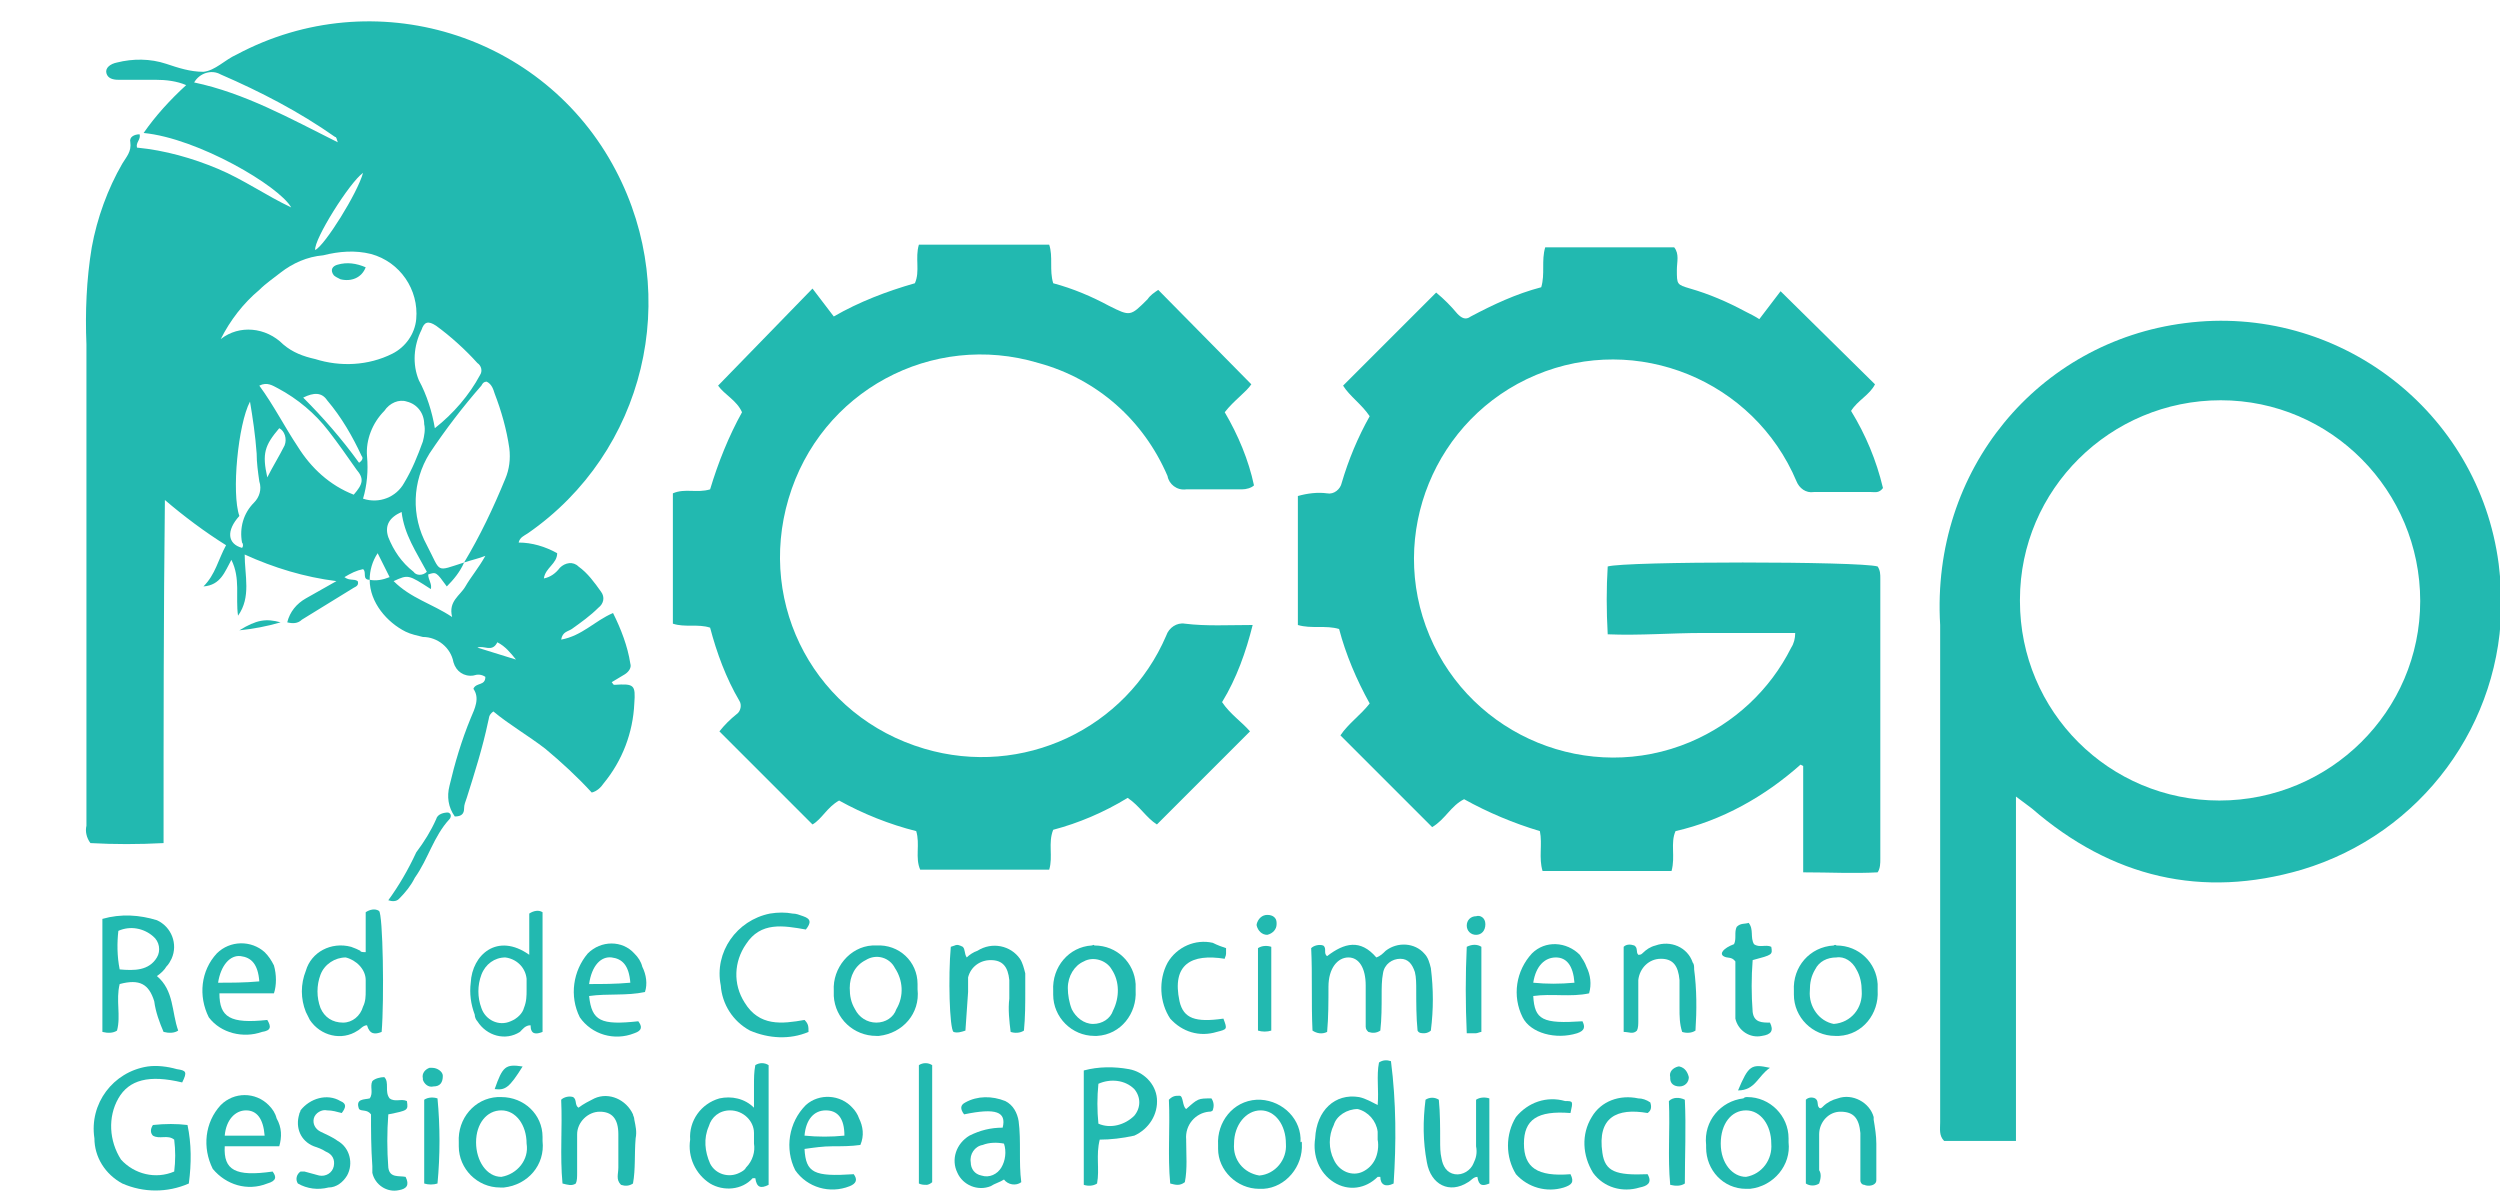 <?xml version="1.0" encoding="utf-8"?>
<!-- Generator: Adobe Illustrator 21.1.0, SVG Export Plug-In . SVG Version: 6.00 Build 0)  -->
<svg version="1.1" id="Capa_1" xmlns="http://www.w3.org/2000/svg" xmlns:xlink="http://www.w3.org/1999/xlink" x="0px" y="0px"
	 viewBox="0 0 188 89.8" style="enable-background:new 0 0 188 89.8;" xml:space="preserve">
<style type="text/css">
	.st0{opacity:0.9;}
	.st1{fill:#0AB1A7;}
</style>
<title>asset-logos-svg</title>
<g class="st0">
	<path class="st1" d="M27.8,43.6c-0.6,0-0.2-0.6-0.5-0.8c-0.5,0.1-0.9,0.3-1.4,0.6c0.4,0.3,0.7,0.1,1,0.3c0.1,0.3-0.1,0.4-0.3,0.5
		c-1.3,0.8-2.6,1.6-3.9,2.4c-0.3,0.3-0.7,0.3-1.1,0.2c0.2-0.8,0.7-1.4,1.4-1.8c0.7-0.4,1.4-0.8,2.3-1.3c-2.4-0.3-4.7-1-6.9-2
		c0,1.6,0.5,3.2-0.5,4.6c-0.2-1.4,0.2-2.8-0.5-4.2c-0.5,0.9-0.8,1.9-2.1,2c0.9-0.9,1.1-2,1.7-3.1c-1.6-1-3.2-2.2-4.6-3.4
		c-0.1,8.6-0.1,17.2-0.1,25.8c-1.9,0.1-3.7,0.1-5.5,0c-0.3-0.4-0.4-0.9-0.3-1.3c0-12.1,0-24.1,0-36.2c-0.1-2.4,0-4.9,0.4-7.3
		c0.4-2.2,1.2-4.4,2.3-6.3c0.3-0.5,0.7-0.9,0.6-1.6c-0.1-0.4,0.3-0.6,0.7-0.6c0.1,0.4-0.3,0.6-0.2,1c2.1,0.2,4.2,0.8,6.1,1.6
		c1.9,0.8,3.6,2,5.5,2.9c-0.9-1.6-7-5.2-11.1-5.6c0.9-1.3,2-2.5,3.2-3.6C13.3,6.1,12.5,6,11.7,6c-0.9,0-1.9,0-2.8,0
		C8.5,6,8.1,5.9,8,5.5s0.3-0.7,0.8-0.8c1.2-0.3,2.5-0.3,3.7,0.1c0.9,0.3,1.8,0.6,2.8,0.6c0.9-0.1,1.6-0.9,2.5-1.3
		c10.3-5.5,23.1-1.6,28.5,8.7c5,9.5,2.2,21.2-6.6,27.3c-0.3,0.2-0.6,0.3-0.7,0.7c1,0,2,0.3,2.9,0.8c0,0.8-0.9,1.1-1,1.9
		c0.5-0.1,0.9-0.4,1.2-0.8c0.4-0.4,1-0.5,1.4-0.1l0,0c0.7,0.5,1.2,1.2,1.7,1.9c0.3,0.4,0.2,0.9-0.2,1.2c-0.6,0.6-1.3,1.1-2,1.6
		c-0.3,0.2-0.7,0.2-0.8,0.8c1.6-0.3,2.5-1.4,3.9-2c0.6,1.2,1.1,2.5,1.3,3.8c0.1,0.3-0.1,0.6-0.4,0.8l-1,0.6c0.1,0.1,0.1,0.2,0.2,0.2
		c1.5-0.1,1.6,0,1.5,1.4c-0.1,2.2-0.9,4.3-2.3,6c-0.2,0.3-0.5,0.6-0.9,0.7c-1.1-1.2-2.3-2.3-3.5-3.3c-1.3-1-2.7-1.8-3.9-2.8
		c-0.4,0.3-0.3,0.5-0.4,0.8c-0.4,1.9-1,3.8-1.6,5.7c-0.1,0.3-0.2,0.5-0.2,0.8c0,0.4-0.2,0.6-0.7,0.6c-0.5-0.7-0.6-1.5-0.4-2.3
		c0.4-1.7,0.9-3.4,1.6-5.1c0.3-0.7,0.7-1.5,0.2-2.2c0.2-0.5,0.9-0.2,0.9-0.9c-0.3-0.2-0.6-0.2-0.9-0.1c-0.7,0.1-1.3-0.3-1.5-1l0,0
		c-0.2-1.1-1.2-1.9-2.3-1.9c-0.4-0.1-0.9-0.2-1.3-0.4C29.1,46.8,27.8,45.3,27.8,43.6c0.5,0.1,1,0,1.5-0.2l-0.9-1.8
		C28,42.2,27.8,42.9,27.8,43.6z M34.9,42.3c-0.3,0.7-0.8,1.3-1.3,1.8c-0.8-1.1-0.8-1.1-1.4-0.9c0,0.4,0.3,0.7,0.2,1.1
		c-1.7-1.1-1.7-1.1-2.8-0.6c1.3,1.3,2.9,1.7,4.4,2.7c-0.3-1.2,0.6-1.6,1-2.3s1-1.4,1.5-2.3C36,42,35.5,42.1,34.9,42.3
		c1.2-2,2.2-4.1,3.1-6.3c0.3-0.7,0.4-1.5,0.3-2.3c-0.2-1.4-0.6-2.8-1.1-4.1c-0.1-0.3-0.2-0.7-0.6-0.9c-0.2,0-0.3,0.1-0.4,0.3
		c-1.4,1.6-2.7,3.3-3.9,5.1c-1.3,2.1-1.4,4.7-0.2,6.9C33.2,43.1,32.7,43,34.9,42.3L34.9,42.3z M16.6,25.5c1.4-1.1,3.4-0.9,4.7,0.4
		c0.7,0.6,1.5,0.9,2.4,1.1c1.9,0.6,4,0.5,5.8-0.4c1-0.5,1.7-1.5,1.8-2.6c0.2-2.2-1.2-4.3-3.4-4.9c-1.2-0.3-2.4-0.2-3.6,0.1
		c-1.2,0.1-2.3,0.6-3.2,1.3c-0.5,0.4-1.1,0.8-1.6,1.3C18.3,22.8,17.3,24.1,16.6,25.5L16.6,25.5z M27.3,37.5c1.2,0.4,2.5-0.1,3.1-1.2
		c0.6-1,1-2,1.4-3.1c0.1-0.4,0.2-0.9,0.1-1.3c0-0.8-0.5-1.5-1.3-1.7c-0.6-0.2-1.3,0.1-1.7,0.7c-0.9,0.9-1.4,2.2-1.3,3.4
		C27.7,35.4,27.6,36.5,27.3,37.5L27.3,37.5z M32.7,32.2c1.4-1.1,2.6-2.5,3.4-4c0.2-0.3,0.1-0.7-0.2-0.9c-0.9-1-2-2-3.1-2.8
		c-0.6-0.4-0.9-0.3-1.1,0.3c-0.6,1.2-0.7,2.6-0.2,3.8C32.1,29.7,32.5,31,32.7,32.2L32.7,32.2z M26.6,37.2c0.7-0.8,0.8-1.2,0.2-1.9
		c-0.7-1-1.4-2-2.1-2.9c-1-1.3-2.3-2.4-3.8-3.2c-0.4-0.2-0.8-0.5-1.4-0.2c1.1,1.5,1.9,3.1,2.9,4.6C23.4,35.2,24.8,36.5,26.6,37.2
		L26.6,37.2z M18.8,30.2c-0.9,1.7-1.4,6.9-0.8,8.6c-1,1.1-0.9,2.1,0.2,2.4c0.1-0.1,0.1-0.3,0-0.4c-0.2-1.1,0.1-2.2,0.9-3
		c0.4-0.4,0.6-1,0.4-1.6c-0.1-0.7-0.2-1.4-0.2-2.1C19.2,32.7,19,31.4,18.8,30.2L18.8,30.2z M25.4,10.7c-0.1-0.3-0.1-0.4-0.2-0.4
		c-2.7-1.9-5.6-3.4-8.6-4.7c-0.7-0.4-1.6-0.1-2,0.6C18.4,7,21.8,8.9,25.4,10.7L25.4,10.7z M32.1,43c-0.8-1.5-1.7-2.8-1.9-4.5
		c-0.9,0.4-1.3,1-1,1.9c0.4,1,1,1.9,1.9,2.6C31.3,43.3,31.8,43.3,32.1,43z M22.8,29.9c1.5,1.5,2.9,3.1,4.2,4.9
		c0.3-0.2,0.3-0.4,0.2-0.5c-0.7-1.5-1.5-2.9-2.6-4.2C24.2,29.5,23.6,29.5,22.8,29.9L22.8,29.9z M27.3,13c-1,0.7-3.7,5-3.6,5.8
		C24.4,18.5,26.9,14.5,27.3,13z M20.1,35.9c0.4-0.8,0.9-1.6,1.3-2.4c0.2-0.5,0-1.1-0.4-1.3C19.9,33.5,19.7,34.1,20.1,35.9L20.1,35.9
		z M35.9,48.7l2.9,0.9c-0.4-0.5-0.8-1-1.4-1.3C37,49.1,36.4,48.5,35.9,48.7L35.9,48.7z"/>
	<path class="st1" d="M120.9,47.7c-0.1-1.8-0.1-3.5,0-5.1c1.3-0.4,19-0.4,20.3,0c0.2,0.3,0.2,0.6,0.2,0.9v21.1c0,0.3,0,0.7-0.2,1
		c-1.8,0.1-3.6,0-5.6,0v-8l-0.2-0.1c-2.7,2.4-5.9,4.2-9.4,5c-0.4,0.9,0,1.9-0.3,3H116c-0.3-1,0-2-0.2-3c-2-0.6-3.9-1.4-5.7-2.4
		c-1,0.5-1.4,1.5-2.4,2.1l-6.9-6.9c0.6-0.9,1.5-1.5,2.2-2.4c-1-1.8-1.8-3.7-2.3-5.6c-1-0.3-2.1,0-3.1-0.3v-9.7
		c0.7-0.2,1.5-0.3,2.2-0.2c0.5,0.1,1-0.3,1.1-0.8c0.5-1.7,1.2-3.4,2.1-5c-0.6-0.9-1.5-1.5-2-2.3l7-7c0.6,0.5,1.1,1,1.6,1.6
		c0.3,0.3,0.6,0.5,1,0.2c1.7-0.9,3.4-1.7,5.3-2.2c0.3-1,0-2,0.3-3h9.7c0.4,0.5,0.2,1.1,0.2,1.7c0,1.1,0,1.1,1,1.4
		c1.4,0.4,2.8,1,4.1,1.7c0.4,0.2,0.8,0.4,1.1,0.6l1.6-2.1l7.1,7c-0.4,0.8-1.3,1.2-1.8,2c1.1,1.8,1.9,3.7,2.4,5.8
		c-0.3,0.4-0.6,0.3-0.9,0.3c-1.4,0-2.9,0-4.3,0c-0.6,0.1-1.1-0.3-1.3-0.8c-3.2-7.6-12-11.2-19.6-8s-11.2,12-8,19.6s12,11.2,19.6,8
		c3.3-1.4,6-3.9,7.6-7.1c0.2-0.3,0.3-0.7,0.3-1.1c-2.3,0-4.7,0-7,0S123.3,47.8,120.9,47.7z"/>
	<path class="st1" d="M151.6,59.9v25.9h-5.4c-0.4-0.4-0.3-0.9-0.3-1.4V48.8c0-0.6,0-1.2,0-1.8c-0.7-11.7,7.4-21.3,18.4-22.7
		c11.5-1.5,22.1,6.6,23.6,18.1c0.1,0.9,0.2,1.8,0.2,2.7c0.1,9.3-6,17.6-15,20.3c-7.5,2.2-14.3,0.6-20.3-4.6
		C152.4,60.5,152,60.2,151.6,59.9z M166.9,60.2c8.3,0,15.1-6.7,15.1-15s-6.7-15.1-15-15.1s-15.1,6.7-15.1,15v0.1
		C151.9,53.5,158.6,60.2,166.9,60.2z"/>
	<path class="st1" d="M94.2,47c-0.5,2-1.2,4-2.3,5.8c0.6,0.9,1.5,1.5,2.1,2.2l-7,7c-0.8-0.5-1.3-1.4-2.2-2c-1.8,1.1-3.7,1.9-5.6,2.4
		c-0.4,1,0,2-0.3,3h-9.7c-0.4-0.9,0-1.9-0.3-2.9c-2-0.5-4-1.3-5.8-2.3c-0.9,0.5-1.3,1.4-2,1.8l-7-7c0.4-0.5,0.8-0.9,1.3-1.3
		c0.3-0.2,0.4-0.7,0.2-1c-1-1.7-1.7-3.6-2.2-5.5c-0.9-0.3-1.9,0-2.8-0.3v-9.8c0.9-0.4,1.8,0,2.8-0.3c0.6-2,1.4-4,2.4-5.8
		c-0.4-0.9-1.3-1.3-1.8-2l7.1-7.3l1.6,2.1c1.9-1.1,4-1.9,6.1-2.5c0.4-0.9,0-1.9,0.3-2.9h9.8c0.3,0.9,0,1.9,0.3,2.9
		c1.5,0.4,2.9,1,4.2,1.7c1.6,0.8,1.6,0.8,2.9-0.5c0.2-0.3,0.5-0.5,0.8-0.7l7,7.1c-0.4,0.6-1.3,1.2-2,2.1c1,1.7,1.8,3.6,2.2,5.5
		c-0.2,0.2-0.6,0.3-0.9,0.3c-1.4,0-2.8,0-4.2,0c-0.7,0.1-1.3-0.4-1.4-1c-1.8-4.2-5.3-7.3-9.7-8.5c-8-2.4-16.4,2.1-18.8,10.2
		s2.1,16.4,10.2,18.8c7.4,2.2,15.2-1.5,18.2-8.5c0.2-0.6,0.8-1,1.4-0.9C90.7,47.1,92.4,47,94.2,47z"/>
	<path class="st1" d="M99.8,77.6c-0.4,0.2-0.8,0.1-1.1-0.1c-0.1-2.1,0-4.2-0.1-6.2c0.2-0.2,0.6-0.3,0.9-0.2c0.3,0.2,0,0.6,0.3,0.8
		c1.3-1,2.5-1.3,3.7,0.1c0.3-0.1,0.5-0.3,0.7-0.5c0.9-0.7,2.2-0.6,2.9,0.2c0.3,0.3,0.4,0.7,0.5,1.1c0.2,1.6,0.2,3.1,0,4.7
		c-0.1,0.1-0.3,0.2-0.5,0.2s-0.4,0-0.5-0.2c-0.1-1-0.1-2.1-0.1-3.1c0-0.4,0-0.9-0.1-1.3c-0.2-0.6-0.5-1-1.1-1s-1.2,0.4-1.3,1.1
		c-0.1,0.5-0.1,1.1-0.1,1.6c0,0.9,0,1.8-0.1,2.7c-0.3,0.2-0.6,0.2-0.9,0.1c-0.1-0.1-0.2-0.2-0.2-0.4c0-1,0-2.1,0-3.1
		c0-1.3-0.5-2.1-1.3-2.1s-1.5,0.8-1.5,2.2C99.9,75.3,99.9,76.5,99.8,77.6z"/>
	<path class="st1" d="M13.7,81.4c-2.5-0.6-4-0.2-4.8,1.2c-0.8,1.4-0.7,3.2,0.2,4.6c1,1.1,2.6,1.5,4,0.9c0.1-0.8,0.1-1.6,0-2.4
		c-0.5-0.4-1.1,0-1.6-0.3c-0.2-0.2-0.2-0.5,0-0.8c0.9-0.1,1.8-0.1,2.6,0c0.3,1.4,0.3,2.9,0.1,4.4c-1.6,0.7-3.4,0.7-5,0
		c-1.3-0.7-2.1-2-2.1-3.4c-0.4-2.6,1.4-5,4-5.4l0,0c0.7-0.1,1.5,0,2.2,0.2C14,80.5,14.1,80.6,13.7,81.4z"/>
	<path class="st1" d="M11.8,73.4c1.3,1.1,1.1,2.7,1.6,4.1c-0.3,0.2-0.7,0.2-1.1,0.1c-0.3-0.7-0.6-1.5-0.7-2.3
		C11.2,74,10.5,73.6,9,74c-0.3,1.2,0.1,2.4-0.2,3.5c-0.3,0.2-0.7,0.2-1.1,0.1v-8.5c1.4-0.4,2.8-0.3,4.1,0.1c1.1,0.5,1.6,1.8,1.1,2.9
		c-0.1,0.2-0.2,0.4-0.4,0.6C12.4,72.9,12.1,73.2,11.8,73.4z M9,72.9c1.1,0.1,2.2,0.1,2.8-0.9c0.3-0.5,0.2-1.2-0.3-1.6
		c-0.7-0.6-1.7-0.8-2.6-0.4C8.8,70.9,8.8,71.9,9,72.9L9,72.9z"/>
	<path class="st1" d="M39.8,71.8v-3.1c0.3-0.2,0.7-0.3,1-0.1v9c-0.5,0.2-0.9,0.2-0.9-0.5c-0.4,0-0.6,0.3-0.8,0.5
		c-1.1,0.7-2.5,0.3-3.2-0.8c-0.1-0.1-0.2-0.3-0.2-0.5c-0.3-0.8-0.4-1.6-0.3-2.4C35.5,71.8,37.4,70.1,39.8,71.8z M39.6,74.4
		c0-0.3,0-0.5,0-0.8c-0.1-0.9-0.8-1.5-1.6-1.6c-0.8,0-1.5,0.5-1.8,1.3s-0.3,1.7,0,2.5c0.3,0.9,1.3,1.4,2.2,1c0.5-0.2,0.9-0.6,1-1
		C39.6,75.3,39.6,74.9,39.6,74.4L39.6,74.4z"/>
	<path class="st1" d="M104.8,89c-0.6,0.3-1,0.1-1-0.5h-0.2c-0.9,0.9-2.2,1.1-3.3,0.4c-1.1-0.7-1.6-2-1.4-3.3
		c0.1-2.1,1.5-3.4,3.3-3.1c0.5,0.1,1,0.4,1.4,0.6c0.1-1.1-0.1-2.2,0.1-3.2c0.3-0.2,0.6-0.2,0.9-0.1C105,82.9,105,86,104.8,89z
		 M103.6,85.7c0-0.2,0-0.4,0-0.6c-0.1-0.8-0.7-1.5-1.5-1.7c-0.8,0-1.6,0.5-1.8,1.2c-0.4,0.8-0.4,1.8,0,2.6c0.4,0.9,1.4,1.3,2.2,0.9
		c0.4-0.2,0.7-0.5,0.9-0.9C103.6,86.8,103.7,86.2,103.6,85.7L103.6,85.7z"/>
	<path class="st1" d="M27.5,71.6v-3c0.3-0.2,0.7-0.3,1-0.1c0.3,0.2,0.4,6.7,0.2,9.1c-0.5,0.2-0.9,0.2-1.1-0.5
		c-0.3,0-0.5,0.3-0.7,0.4c-1.2,0.8-2.8,0.4-3.6-0.8c-0.1-0.2-0.2-0.4-0.3-0.6c-0.4-1-0.4-2.1,0-3.1c0.4-1.4,1.9-2.2,3.4-1.8
		c0.3,0.1,0.5,0.2,0.7,0.3C27.1,71.6,27.3,71.6,27.5,71.6z M27.5,74.5c0-0.3,0-0.5,0-0.8c0-0.8-0.7-1.5-1.5-1.7
		c-0.8,0-1.6,0.5-1.9,1.3c-0.3,0.8-0.3,1.7,0,2.5c0.3,0.7,0.9,1.1,1.7,1.1c0.7,0,1.3-0.5,1.5-1.2C27.5,75.3,27.5,74.9,27.5,74.5
		L27.5,74.5z"/>
	<path class="st1" d="M56.7,83.3c0-0.7,0-1.2,0-1.7s0-1,0.1-1.5c0.3-0.2,0.7-0.2,1,0v9c-0.6,0.3-0.9,0.2-1-0.5c-0.1,0-0.2,0-0.2,0
		c-0.8,0.9-2.2,1-3.2,0.4c-1.1-0.7-1.7-2-1.5-3.3c-0.1-1.4,0.8-2.7,2.2-3.1C55,82.4,56,82.6,56.7,83.3z M56.7,86c0-0.3,0-0.5,0-0.8
		c0-0.9-0.8-1.7-1.8-1.7c-0.8,0-1.4,0.5-1.6,1.2c-0.4,0.9-0.3,1.9,0.1,2.8c0.4,0.8,1.4,1.1,2.2,0.7l0,0c0.2-0.1,0.4-0.2,0.5-0.4
		C56.6,87.3,56.8,86.6,56.7,86L56.7,86z"/>
	<path class="st1" d="M82.7,85.7c-0.3,1.2,0,2.2-0.2,3.3c-0.3,0.2-0.7,0.2-1,0.1v-8.6c1.1-0.3,2.3-0.3,3.4-0.1
		c1.1,0.2,2,1.1,2.1,2.2c0.1,1.2-0.6,2.3-1.7,2.8C84.4,85.6,83.5,85.7,82.7,85.7z M82.6,84.5c0.9,0.4,2,0.1,2.7-0.6
		c0.5-0.6,0.5-1.4,0-2c-0.7-0.7-1.8-0.8-2.7-0.4C82.5,82.5,82.5,83.5,82.6,84.5L82.6,84.5z"/>
	<path class="st1" d="M60.6,69.9c-1.7-0.3-3.4-0.6-4.5,1.1c-0.9,1.3-1,3-0.1,4.4c1.1,1.8,2.8,1.6,4.5,1.3c0.3,0.3,0.3,0.5,0.3,0.9
		c-1.4,0.6-3,0.5-4.4-0.1c-1.3-0.7-2.1-2-2.2-3.4c-0.5-2.5,1.2-4.9,3.7-5.4c0.6-0.1,1.2-0.1,1.7,0c0.3,0,0.5,0.1,0.8,0.2
		C61,69.1,61,69.4,60.6,69.9z"/>
	<path class="st1" d="M82.3,71.1c1.7,0,3,1.3,3.1,2.9c0,0.2,0,0.3,0,0.5c0.1,1.7-1.1,3.3-2.9,3.4c-0.1,0-0.2,0-0.2,0
		c-1.7,0-3.1-1.4-3.1-3.1c0-0.1,0-0.2,0-0.3c-0.1-1.8,1.2-3.3,2.9-3.4C82.2,71.1,82.2,71,82.3,71.1z M80.3,74.3
		c0,0.5,0.1,1.1,0.3,1.6c0.3,0.6,0.9,1.1,1.6,1.1c0.7,0,1.3-0.4,1.5-1c0.5-1,0.5-2.2-0.1-3.1c-0.4-0.7-1.4-1-2.1-0.6
		C80.8,72.6,80.3,73.4,80.3,74.3L80.3,74.3z"/>
	<path class="st1" d="M65.9,71.1C67.6,71,69,72.3,69,74c0,0.1,0,0.3,0,0.4c0.2,1.8-1.1,3.3-2.9,3.5c-0.1,0-0.1,0-0.2,0
		c-1.7,0-3.1-1.3-3.2-3c0-0.1,0-0.2,0-0.4c-0.1-1.7,1.2-3.3,2.9-3.4C65.7,71.1,65.8,71.1,65.9,71.1z M63.9,74.3
		c0,0.6,0.1,1.1,0.4,1.6c0.3,0.6,0.9,1,1.6,1c0.7,0,1.3-0.4,1.5-1c0.6-1,0.5-2.2-0.1-3.1c-0.4-0.8-1.4-1.1-2.2-0.6l0,0
		C64.3,72.6,63.9,73.4,63.9,74.3L63.9,74.3z"/>
	<path class="st1" d="M97.9,86c0.1,1.7-1.2,3.3-2.9,3.4c-0.1,0-0.2,0-0.3,0c-1.7,0-3.1-1.4-3.1-3c0-0.1,0-0.2,0-0.3
		c-0.1-1.7,1.1-3.3,2.9-3.4c0.1,0,0.2,0,0.3,0c1.7,0.1,3.1,1.5,3,3.2C97.9,85.8,97.9,85.9,97.9,86z M96.7,86c0-1.4-0.8-2.5-1.9-2.5
		s-2,1.1-2,2.5c-0.1,1.2,0.7,2.2,1.9,2.4C95.9,88.3,96.8,87.2,96.7,86z"/>
	<path class="st1" d="M138.1,71.1c1.7,0,3,1.3,3.1,2.9c0,0.2,0,0.3,0,0.5c0.1,1.7-1.1,3.3-2.9,3.4c-0.1,0-0.2,0-0.3,0
		c-1.7,0-3.1-1.4-3.1-3.1c0-0.1,0-0.2,0-0.3c-0.1-1.8,1.2-3.3,3-3.4C137.9,71.1,138,71,138.1,71.1z M140,74.5c0-0.5-0.1-1.1-0.4-1.6
		c-0.3-0.6-0.9-1-1.5-0.9c-0.7,0-1.3,0.3-1.6,0.9c-0.3,0.5-0.4,1-0.4,1.6c-0.1,1.2,0.7,2.3,1.8,2.5C139.2,76.9,140.1,75.8,140,74.5
		L140,74.5z"/>
	<path class="st1" d="M107.2,82.7c0.3-0.2,0.7-0.2,1,0c0.1,1,0.1,2.1,0.1,3.1c0,0.4,0,0.9,0.1,1.3c0.1,0.6,0.4,1.1,1,1.2
		s1.2-0.3,1.4-0.8c0.2-0.4,0.3-0.8,0.2-1.3v-3.5c0.3-0.2,0.7-0.2,1-0.1V89c-0.5,0.2-0.8,0.2-0.9-0.5c-0.3,0-0.5,0.3-0.7,0.4
		c-1.4,0.9-2.8,0.2-3.1-1.5C107,85.8,107,84.3,107.2,82.7z"/>
	<path class="st1" d="M37.7,82.5c1.7,0,3.1,1.3,3.1,3c0,0.1,0,0.2,0,0.3c0.2,1.8-1.1,3.3-2.9,3.5c-0.1,0-0.2,0-0.3,0
		c-1.7,0-3.1-1.4-3.1-3.1c0-0.1,0-0.2,0-0.3c-0.1-1.8,1.2-3.3,2.9-3.4C37.6,82.5,37.7,82.5,37.7,82.5z M39.6,86
		c0-1.4-0.8-2.5-1.9-2.5s-1.9,1-1.9,2.4s0.8,2.6,1.9,2.6C38.9,88.3,39.8,87.2,39.6,86L39.6,86z"/>
	<path class="st1" d="M131.4,82.5c1.7,0,3.1,1.4,3.1,3.1c0,0.1,0,0.2,0,0.3c0.2,1.7-1.1,3.3-2.9,3.5c-0.1,0-0.2,0-0.3,0
		c-1.7,0-3-1.4-3-3.1c0-0.1,0-0.1,0-0.2c-0.2-1.8,1.1-3.3,2.8-3.5C131.2,82.5,131.3,82.5,131.4,82.5z M133.2,86
		c0-1.4-0.8-2.5-1.9-2.5s-1.9,1-1.9,2.5s0.9,2.5,1.9,2.5C132.5,88.3,133.3,87.2,133.2,86z"/>
	<path class="st1" d="M72.5,83.8c-0.3-0.4-0.3-0.7,0.1-0.9c0.9-0.5,2-0.5,3-0.1c0.6,0.3,0.9,0.9,1,1.5c0.2,1.5,0,3.1,0.2,4.6
		c-0.4,0.3-1,0.2-1.3-0.2l0,0c-0.3,0.2-0.7,0.3-1,0.5c-1,0.4-2.1-0.1-2.5-1c-0.5-1-0.1-2.2,0.9-2.8c0.8-0.4,1.6-0.6,2.5-0.6
		C75.7,83.6,74.9,83.3,72.5,83.8z M75.5,86c-0.5-0.1-1.1-0.1-1.6,0.1c-0.6,0.1-1,0.7-0.9,1.3c0,0.5,0.3,0.9,0.8,1
		c0.6,0.2,1.2-0.1,1.5-0.6S75.7,86.6,75.5,86L75.5,86z"/>
	<path class="st1" d="M122.1,71.2c0.2-0.2,0.5-0.2,0.8-0.1c0.3,0.2,0.1,0.5,0.3,0.7c0.1,0,0.2,0,0.3-0.1c0.3-0.3,0.6-0.5,1-0.6
		c1.1-0.4,2.4,0.1,2.8,1.3c0.1,0.1,0.1,0.3,0.1,0.5c0.2,1.5,0.2,3.1,0.1,4.6c-0.3,0.2-0.7,0.2-1,0.1c-0.2-0.6-0.2-1.2-0.2-1.8
		c0-0.7,0-1.3,0-2.1c-0.1-1.1-0.5-1.6-1.4-1.6s-1.6,0.7-1.7,1.6v0.1c0,1,0,2,0,3c0,0.2,0,0.5-0.1,0.7c-0.3,0.3-0.6,0.1-1,0.1
		L122.1,71.2z"/>
	<path class="st1" d="M47.6,89c-0.3,0.2-0.6,0.2-0.9,0.1c-0.4-0.4-0.2-0.8-0.2-1.3c0-0.8,0-1.6,0-2.5c0-1.2-0.5-1.7-1.4-1.7
		s-1.7,0.8-1.7,1.7v0.1c0,0.9,0,1.8,0,2.8c0,0.3,0,0.6-0.1,0.8c-0.3,0.2-0.6,0.1-1,0c-0.2-2.1,0-4.2-0.1-6.3
		c0.2-0.2,0.6-0.3,0.9-0.2c0.3,0.2,0.1,0.6,0.4,0.8c0.4-0.3,0.8-0.5,1.2-0.7c1.1-0.5,2.4,0.1,2.9,1.2c0,0.1,0.1,0.2,0.1,0.4
		c0.1,0.5,0.2,0.9,0.1,1.4C47.7,86.8,47.8,87.9,47.6,89z"/>
	<path class="st1" d="M136.8,89c-0.3,0.2-0.7,0.2-1,0v-6.3c0.2-0.2,0.5-0.2,0.7-0.1c0.3,0.2,0.1,0.5,0.3,0.7c0.1,0.1,0.2,0,0.3-0.1
		c0.3-0.3,0.7-0.5,1.1-0.6c1.1-0.4,2.4,0.3,2.7,1.4c0,0.1,0,0.1,0,0.2c0.1,0.6,0.2,1.2,0.2,1.8c0,0.9,0,1.8,0,2.7
		c0,0.1,0,0.2-0.1,0.3c-0.2,0.2-0.6,0.2-0.8,0.1c-0.2,0-0.3-0.2-0.3-0.3c0-0.8,0-1.6,0-2.5c0-0.4,0-0.8,0-1.1
		c-0.1-1.1-0.5-1.6-1.5-1.6c-0.9,0-1.6,0.8-1.6,1.7c0,0.9,0,1.8,0,2.7C137,88.3,136.9,88.7,136.8,89z"/>
	<path class="st1" d="M72.6,77.5c-0.3,0.1-0.6,0.2-0.9,0.1c-0.3-0.3-0.4-4.2-0.2-6.4l0.3-0.1c0.2-0.1,0.4,0,0.6,0.1
		c0.2,0.2,0.1,0.5,0.3,0.8c0.2-0.2,0.5-0.4,0.8-0.5c1.1-0.7,2.5-0.4,3.2,0.6c0.2,0.3,0.3,0.7,0.4,1.1c0,0.4,0,0.9,0,1.3
		c0,1,0,2-0.1,3c-0.3,0.2-0.7,0.2-1,0.1c-0.1-0.8-0.2-1.7-0.1-2.5c0-0.5,0-1,0-1.4c-0.1-1-0.5-1.5-1.4-1.5c-0.8,0-1.5,0.5-1.7,1.3
		c0,0.4,0,0.8,0,1.1L72.6,77.5z"/>
	<path class="st1" d="M21,86.2h-4.1c-0.1,1.8,0.8,2.3,3.6,1.9c0.3,0.4,0.3,0.7-0.4,0.9c-1.5,0.6-3.1,0.1-4.1-1.1
		c-0.8-1.6-0.6-3.5,0.6-4.8c1-1,2.6-1,3.6,0c0.3,0.3,0.5,0.6,0.6,1C21.2,84.8,21.2,85.5,21,86.2z M19.9,85.4
		c-0.1-1.3-0.6-1.9-1.4-1.9s-1.5,0.7-1.6,1.9C17.8,85.4,18.9,85.4,19.9,85.4L19.9,85.4z"/>
	<path class="st1" d="M20.6,74.7h-4.1c0,1.8,0.8,2.3,3.6,2c0.3,0.5,0.3,0.8-0.4,0.9c-1.4,0.5-3.1,0.1-4-1.1
		c-0.8-1.6-0.6-3.5,0.6-4.8c1-1,2.6-1,3.6-0.1c0.3,0.3,0.5,0.6,0.7,1C20.8,73.3,20.8,74.1,20.6,74.7z M16.4,73.9c1,0,2,0,3.1-0.1
		c-0.1-1.3-0.6-1.8-1.4-1.9S16.6,72.6,16.4,73.9L16.4,73.9z"/>
	<path class="st1" d="M115.3,74.9c0.1,1.8,0.7,2.1,3.7,1.9c0.2,0.4,0.2,0.7-0.4,0.9c-1.6,0.5-3.5,0-4.1-1.2
		c-0.8-1.6-0.5-3.5,0.7-4.8c1-1,2.6-0.9,3.6,0.1c0.2,0.3,0.4,0.6,0.5,0.9c0.3,0.6,0.4,1.3,0.2,2C118.1,75,116.7,74.7,115.3,74.9z
		 M115.3,73.9c1,0.1,2,0.1,3.1,0c-0.1-1.3-0.6-1.9-1.4-1.9S115.5,72.6,115.3,73.9L115.3,73.9z"/>
	<path class="st1" d="M44.3,74.9c0.2,1.9,0.9,2.2,3.7,1.9c0.3,0.4,0.3,0.7-0.3,0.9c-1.5,0.6-3.2,0.1-4.1-1.2
		c-0.8-1.6-0.5-3.5,0.6-4.8c1-1,2.6-1,3.5,0c0.3,0.3,0.5,0.6,0.6,1c0.3,0.6,0.4,1.3,0.2,1.9C47.1,74.9,45.7,74.7,44.3,74.9z
		 M44.3,74c1,0,2,0,3.1-0.1c-0.1-1.3-0.6-1.8-1.4-1.9S44.5,72.6,44.3,74L44.3,74z"/>
	<path class="st1" d="M60.5,86.4c0.1,1.8,0.7,2.1,3.7,1.9c0.3,0.4,0.2,0.7-0.3,0.9c-1.5,0.6-3.2,0.1-4.1-1.2
		c-0.8-1.6-0.5-3.6,0.8-4.9c1-0.9,2.6-0.8,3.5,0.2c0.2,0.2,0.4,0.5,0.5,0.8c0.3,0.6,0.4,1.3,0.1,2c-0.7,0.1-1.4,0.1-2.1,0.1
		C61.9,86.2,61.2,86.3,60.5,86.4z M63.5,85.4c0-1.3-0.5-1.9-1.4-1.9s-1.5,0.7-1.6,1.9C61.5,85.5,62.5,85.5,63.5,85.4L63.5,85.4z"/>
	<path class="st1" d="M130.5,72.3c-0.3-0.4-0.6-0.2-0.9-0.4s0-0.6,0.8-0.9c0.2-0.4,0-0.9,0.2-1.3c0.3-0.3,0.6-0.2,0.9-0.3
		c0.4,0.5,0.1,1.1,0.4,1.6c0.4,0.3,0.9,0,1.3,0.2c0.1,0.6,0.1,0.6-1.4,1c-0.1,1.3-0.1,2.6,0,3.9c0.1,0.8,0.7,0.8,1.3,0.8
		c0.3,0.6,0.1,0.9-0.6,1c-0.9,0.2-1.8-0.4-2-1.3c0-0.2,0-0.3,0-0.5C130.5,74.8,130.5,73.5,130.5,72.3z"/>
	<path class="st1" d="M27.9,83.8c-0.3-0.4-0.7-0.2-0.9-0.4c-0.3-0.8,0.4-0.7,0.8-0.8c0.3-0.4,0-0.9,0.2-1.3c0.2-0.2,0.6-0.3,0.9-0.3
		c0.4,0.4,0,1.1,0.4,1.6c0.4,0.3,0.9,0,1.3,0.2c0.1,0.7,0.1,0.7-1.4,1c-0.1,1.3-0.1,2.7,0,4c0.1,0.8,0.8,0.6,1.3,0.7
		c0.3,0.6,0.1,0.9-0.5,1c-0.9,0.2-1.8-0.4-2-1.3c0-0.2,0-0.3,0-0.5C27.9,86.3,27.9,85,27.9,83.8z"/>
	<path class="st1" d="M92.2,71.3c0,0.1,0,0.3,0,0.4c0,0.2-0.1,0.3-0.1,0.4c-2.5-0.4-4,0.4-3.4,3.2c0.3,1.3,1.2,1.6,3.3,1.3
		c0.3,0.8,0.3,0.8-0.5,1c-1.3,0.4-2.6,0-3.5-1c-0.8-1.2-0.9-2.9-0.2-4.2c0.7-1.2,2.1-1.8,3.4-1.5C91.6,71.1,91.9,71.2,92.2,71.3z"/>
	<path class="st1" d="M118.1,83.7c-2.5-0.2-3.5,0.5-3.5,2.3s1,2.5,3.5,2.3c0.3,0.6,0.1,0.8-0.5,1c-1.3,0.4-2.7,0-3.6-1
		c-0.8-1.3-0.8-3,0-4.3c0.9-1.1,2.3-1.6,3.7-1.2C118.3,82.8,118.3,82.8,118.1,83.7z"/>
	<path class="st1" d="M123.9,88.3c0.4,0.7-0.1,0.9-0.6,1c-1.3,0.4-2.7,0-3.5-1.1c-0.8-1.3-0.9-2.9-0.1-4.2c0.7-1.2,2.1-1.7,3.5-1.4
		c0.3,0,0.6,0.1,0.9,0.3c0.1,0.3,0.1,0.6-0.2,0.8c-2.3-0.4-3.8,0.3-3.4,3C120.7,88.1,121.5,88.4,123.9,88.3z"/>
	<path class="st1" d="M25.7,83.7c-0.4-0.1-0.7-0.2-1.1-0.2c-0.4-0.1-0.9,0.2-1,0.6s0.1,0.8,0.5,1s0.9,0.4,1.3,0.7
		c0.9,0.5,1.2,1.7,0.7,2.6c-0.3,0.5-0.8,0.9-1.4,0.9c-0.8,0.2-1.6,0.1-2.3-0.3c-0.2-0.3-0.1-0.7,0.2-0.9c0.1,0,0.2,0,0.3,0
		c0.4,0.1,0.7,0.2,1.1,0.3c0.5,0.1,1-0.2,1.1-0.7s-0.1-0.9-0.6-1.1c-0.3-0.2-0.6-0.3-0.9-0.4c-1-0.4-1.4-1.4-1.1-2.4
		c0-0.1,0.1-0.2,0.1-0.3c0.7-0.9,2-1.3,3-0.7C26.1,83,26,83.3,25.7,83.7z"/>
	<path class="st1" d="M69.1,80.1c0.3-0.2,0.7-0.2,1,0v8.8c-0.1,0.1-0.3,0.2-0.4,0.2c-0.2,0-0.4,0-0.6-0.1V80.1z"/>
	<path class="st1" d="M89.2,83.4c0.9-0.8,0.9-0.8,1.9-0.8c0.2,0.3,0.2,0.6,0.1,0.9c-0.1,0.1-0.2,0.1-0.3,0.1c-1,0.1-1.8,1-1.7,2.1
		v0.1c0,1,0.1,2.1-0.1,3.1c-0.4,0.3-0.7,0.2-1.1,0.1c-0.2-2.1,0-4.2-0.1-6.3c0.3-0.3,0.5-0.3,0.8-0.3S88.9,83.2,89.2,83.4z"/>
	<path class="st1" d="M110.3,71.2c0.4-0.2,0.8-0.2,1.1,0v6.4c-0.1,0-0.3,0.1-0.4,0.1c-0.2,0-0.3,0-0.7,0
		C110.2,75.5,110.2,73.3,110.3,71.2z"/>
	<path class="st1" d="M95.6,77.5c-0.3,0.1-0.7,0.1-1,0v-6.2c0.3-0.2,0.7-0.2,1-0.1V77.5z"/>
	<path class="st1" d="M126.7,89c-0.3,0.2-0.7,0.2-1.1,0.1c-0.2-2.1,0-4.2-0.1-6.3c0.3-0.3,0.8-0.3,1.2-0.1
		C126.8,84.8,126.7,86.9,126.7,89z"/>
	<path class="st1" d="M31.9,82.7c0.3-0.2,0.7-0.2,1-0.1c0.2,2.1,0.2,4.3,0,6.4c-0.3,0.1-0.7,0.1-1,0C31.9,87,31.9,84.8,31.9,82.7z"
		/>
	<path class="st1" d="M29.2,67.7c0.8-1.1,1.5-2.3,2.1-3.6c0.6-0.8,1.1-1.6,1.5-2.5c0.1-0.4,0.6-0.5,0.9-0.5c0.3,0.1,0.2,0.4,0.1,0.5
		c-1.2,1.3-1.6,3-2.6,4.4c-0.3,0.6-0.7,1.1-1.2,1.6C29.8,67.8,29.5,67.8,29.2,67.7z"/>
	<path class="st1" d="M130.7,82c0.8-1.9,1-2,2.4-1.7C132.2,80.9,132,82,130.7,82z"/>
	<path class="st1" d="M39.3,80.2c-1,1.6-1.3,1.8-2.1,1.7C37.8,80.2,38,80,39.3,80.2z"/>
	<path class="st1" d="M33.3,80.9c0,0.5-0.2,0.8-0.7,0.8c-0.4,0.1-0.7-0.2-0.8-0.5v-0.1c-0.1-0.4,0.2-0.7,0.5-0.8l0,0
		c0.1,0,0.1,0,0.2,0C32.9,80.3,33.3,80.6,33.3,80.9L33.3,80.9z"/>
	<path class="st1" d="M111.7,69.5c0,0.5-0.3,0.8-0.7,0.8c-0.4,0-0.7-0.3-0.7-0.7c0-0.4,0.3-0.7,0.7-0.7l0,0
		C111.3,68.8,111.7,69,111.7,69.5C111.7,69.4,111.7,69.4,111.7,69.5z"/>
	<path class="st1" d="M127,81c0,0.4-0.3,0.7-0.7,0.7l0,0c-0.4,0-0.7-0.2-0.7-0.6V81c-0.1-0.4,0.2-0.7,0.6-0.8h0.1
		C126.7,80.3,126.9,80.6,127,81z"/>
	<path class="st1" d="M95.3,68.8c0.4,0,0.7,0.2,0.7,0.6v0.1c0,0.4-0.3,0.7-0.7,0.8c-0.4,0-0.7-0.3-0.8-0.7v-0.1
		C94.6,69.1,94.9,68.8,95.3,68.8z"/>
	<path class="st1" d="M18,47.4c1.3-0.8,2-0.9,3.1-0.6C20.1,47.1,19,47.3,18,47.4z"/>
	<path class="st1" d="M27.5,20.1c-0.3,0.8-1.1,1.1-1.9,0.9c-0.2-0.1-0.4-0.2-0.5-0.3c-0.3-0.4-0.1-0.7,0.3-0.8
		C26.1,19.7,26.8,19.8,27.5,20.1z"/>
</g>
</svg>
